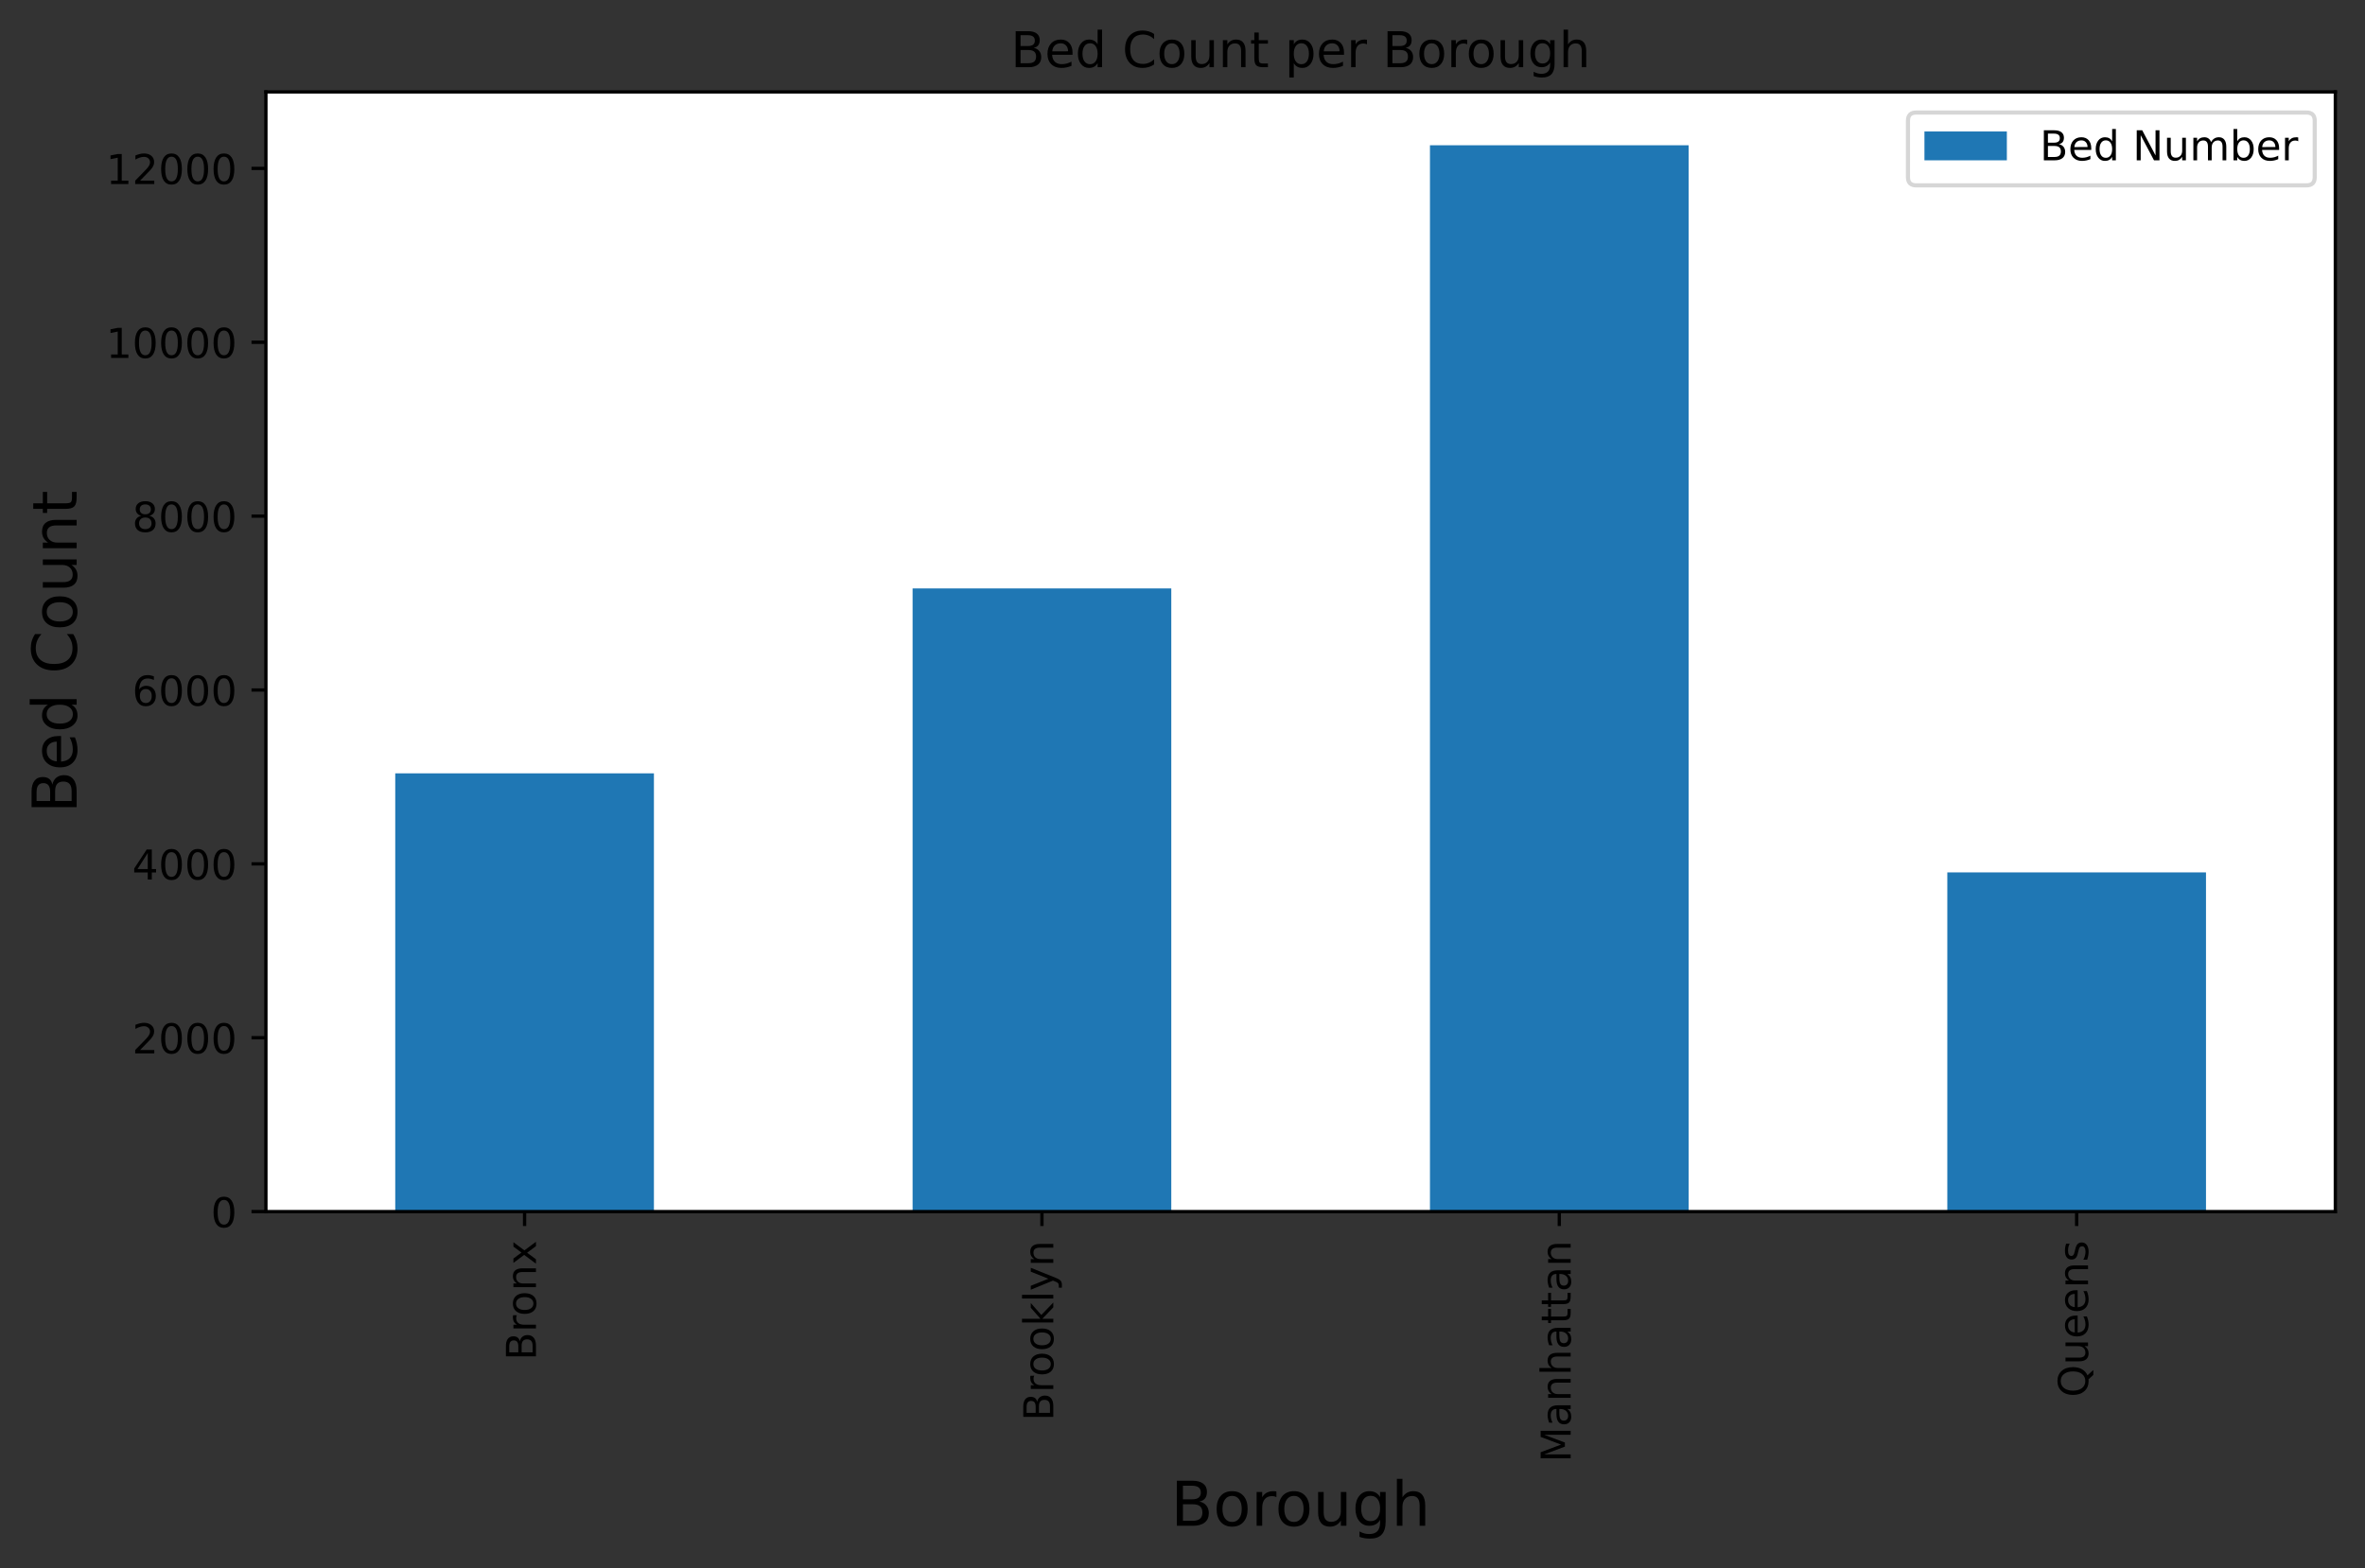 <?xml version="1.0" encoding="UTF-8" standalone="no"?>
<!DOCTYPE svg PUBLIC "-//W3C//DTD SVG 1.1//EN" "http://www.w3.org/Graphics/SVG/1.1/DTD/svg11.dtd">
<!-- Created with matplotlib (https://matplotlib.org/) -->
<svg height="380.701pt" version="1.1" viewBox="0 0 573.93 380.701" width="573.93pt" xmlns="http://www.w3.org/2000/svg" xmlns:xlink="http://www.w3.org/1999/xlink">
 <rect x="0" y="0" width="573.93" height="380.701" fill="#333333" stroke="none"/>
 <defs>
  <style type="text/css">
*{stroke-linecap:butt;stroke-linejoin:round;}
  </style>
 </defs>
 <g id="figure_1">
  <g id="patch_1">
   <path d="M 0 380.701  L 573.93 380.701  L 573.93 -0  L 0 -0  z " style="fill:none;"/>
  </g>
  <g id="axes_1">
   <g id="patch_2">
    <path d="M 64.53 294.118  L 566.73 294.118  L 566.73 22.318  L 64.53 22.318  z " style="fill:#ffffff;"/>
   </g>
   <g id="patch_3">
    <path clip-path="url(#p90ed757ea5)" d="M 95.917 294.118  L 158.692 294.118  L 158.692 187.735  L 95.917 187.735  z " style="fill:#1f77b4;"/>
   </g>
   <g id="patch_4">
    <path clip-path="url(#p90ed757ea5)" d="M 221.467 294.118  L 284.242 294.118  L 284.242 142.847  L 221.467 142.847  z " style="fill:#1f77b4;"/>
   </g>
   <g id="patch_5">
    <path clip-path="url(#p90ed757ea5)" d="M 347.017 294.118  L 409.792 294.118  L 409.792 35.261  L 347.017 35.261  z " style="fill:#1f77b4;"/>
   </g>
   <g id="patch_6">
    <path clip-path="url(#p90ed757ea5)" d="M 472.567 294.118  L 535.342 294.118  L 535.342 211.772  L 472.567 211.772  z " style="fill:#1f77b4;"/>
   </g>
   <g id="matplotlib.axis_1">
    <g id="xtick_1">
     <g id="line2d_1">
      <defs>
       <path d="M 0 0  L 0 3.5  " id="m5c6cbb9370" style="stroke:#000000;stroke-width:0.8;"/>
      </defs>
      <g>
       <use style="stroke:#000000;stroke-width:0.8;" x="127.305" xlink:href="#m5c6cbb9370" y="294.118"/>
      </g>
     </g>
     <g id="text_1">
      <!-- Bronx -->
      <defs>
       <path d="M 19.672 34.812  L 19.672 8.109  L 35.5 8.109  Q 43.453 8.109 47.281 11.406  Q 51.125 14.703 51.125 21.484  Q 51.125 28.328 47.281 31.562  Q 43.453 34.812 35.5 34.812  z M 19.672 64.797  L 19.672 42.828  L 34.281 42.828  Q 41.5 42.828 45.031 45.531  Q 48.578 48.25 48.578 53.812  Q 48.578 59.328 45.031 62.062  Q 41.5 64.797 34.281 64.797  z M 9.812 72.906  L 35.016 72.906  Q 46.297 72.906 52.391 68.219  Q 58.5 63.531 58.5 54.891  Q 58.5 48.188 55.375 44.234  Q 52.25 40.281 46.188 39.312  Q 53.469 37.75 57.5 32.781  Q 61.531 27.828 61.531 20.406  Q 61.531 10.641 54.891 5.312  Q 48.25 0 35.984 0  L 9.812 0  z " id="DejaVuSans-66"/>
       <path d="M 41.109 46.297  Q 39.594 47.172 37.812 47.578  Q 36.031 48 33.891 48  Q 26.266 48 22.188 43.047  Q 18.109 38.094 18.109 28.812  L 18.109 0  L 9.078 0  L 9.078 54.688  L 18.109 54.688  L 18.109 46.188  Q 20.953 51.172 25.484 53.578  Q 30.031 56 36.531 56  Q 37.453 56 38.578 55.875  Q 39.703 55.766 41.062 55.516  z " id="DejaVuSans-114"/>
       <path d="M 30.609 48.391  Q 23.391 48.391 19.188 42.75  Q 14.984 37.109 14.984 27.297  Q 14.984 17.484 19.156 11.844  Q 23.344 6.203 30.609 6.203  Q 37.797 6.203 41.984 11.859  Q 46.188 17.531 46.188 27.297  Q 46.188 37.016 41.984 42.703  Q 37.797 48.391 30.609 48.391  z M 30.609 56  Q 42.328 56 49.016 48.375  Q 55.719 40.766 55.719 27.297  Q 55.719 13.875 49.016 6.219  Q 42.328 -1.422 30.609 -1.422  Q 18.844 -1.422 12.172 6.219  Q 5.516 13.875 5.516 27.297  Q 5.516 40.766 12.172 48.375  Q 18.844 56 30.609 56  z " id="DejaVuSans-111"/>
       <path d="M 54.891 33.016  L 54.891 0  L 45.906 0  L 45.906 32.719  Q 45.906 40.484 42.875 44.328  Q 39.844 48.188 33.797 48.188  Q 26.516 48.188 22.312 43.547  Q 18.109 38.922 18.109 30.906  L 18.109 0  L 9.078 0  L 9.078 54.688  L 18.109 54.688  L 18.109 46.188  Q 21.344 51.125 25.703 53.562  Q 30.078 56 35.797 56  Q 45.219 56 50.047 50.172  Q 54.891 44.344 54.891 33.016  z " id="DejaVuSans-110"/>
       <path d="M 54.891 54.688  L 35.109 28.078  L 55.906 0  L 45.312 0  L 29.391 21.484  L 13.484 0  L 2.875 0  L 24.125 28.609  L 4.688 54.688  L 15.281 54.688  L 29.781 35.203  L 44.281 54.688  z " id="DejaVuSans-120"/>
      </defs>
      <g transform="translate(130.064 330.24)rotate(-90)scale(0.1 -0.1)">
       <use xlink:href="#DejaVuSans-66"/>
       <use x="68.604" xlink:href="#DejaVuSans-114"/>
       <use x="107.467" xlink:href="#DejaVuSans-111"/>
       <use x="168.648" xlink:href="#DejaVuSans-110"/>
       <use x="232.027" xlink:href="#DejaVuSans-120"/>
      </g>
     </g>
    </g>
    <g id="xtick_2">
     <g id="line2d_2">
      <g>
       <use style="stroke:#000000;stroke-width:0.8;" x="252.855" xlink:href="#m5c6cbb9370" y="294.118"/>
      </g>
     </g>
     <g id="text_2">
      <!-- Brooklyn -->
      <defs>
       <path d="M 9.078 75.984  L 18.109 75.984  L 18.109 31.109  L 44.922 54.688  L 56.391 54.688  L 27.391 29.109  L 57.625 0  L 45.906 0  L 18.109 26.703  L 18.109 0  L 9.078 0  z " id="DejaVuSans-107"/>
       <path d="M 9.422 75.984  L 18.406 75.984  L 18.406 0  L 9.422 0  z " id="DejaVuSans-108"/>
       <path d="M 32.172 -5.078  Q 28.375 -14.844 24.75 -17.812  Q 21.141 -20.797 15.094 -20.797  L 7.906 -20.797  L 7.906 -13.281  L 13.188 -13.281  Q 16.891 -13.281 18.938 -11.516  Q 21 -9.766 23.484 -3.219  L 25.094 0.875  L 2.984 54.688  L 12.5 54.688  L 29.594 11.922  L 46.688 54.688  L 56.203 54.688  z " id="DejaVuSans-121"/>
      </defs>
      <g transform="translate(255.614 344.928)rotate(-90)scale(0.1 -0.1)">
       <use xlink:href="#DejaVuSans-66"/>
       <use x="68.604" xlink:href="#DejaVuSans-114"/>
       <use x="107.467" xlink:href="#DejaVuSans-111"/>
       <use x="168.648" xlink:href="#DejaVuSans-111"/>
       <use x="229.83" xlink:href="#DejaVuSans-107"/>
       <use x="287.74" xlink:href="#DejaVuSans-108"/>
       <use x="315.523" xlink:href="#DejaVuSans-121"/>
       <use x="374.703" xlink:href="#DejaVuSans-110"/>
      </g>
     </g>
    </g>
    <g id="xtick_3">
     <g id="line2d_3">
      <g>
       <use style="stroke:#000000;stroke-width:0.8;" x="378.405" xlink:href="#m5c6cbb9370" y="294.118"/>
      </g>
     </g>
     <g id="text_3">
      <!-- Manhattan -->
      <defs>
       <path d="M 9.812 72.906  L 24.516 72.906  L 43.109 23.297  L 61.812 72.906  L 76.516 72.906  L 76.516 0  L 66.891 0  L 66.891 64.016  L 48.094 14.016  L 38.188 14.016  L 19.391 64.016  L 19.391 0  L 9.812 0  z " id="DejaVuSans-77"/>
       <path d="M 34.281 27.484  Q 23.391 27.484 19.188 25  Q 14.984 22.516 14.984 16.5  Q 14.984 11.719 18.141 8.906  Q 21.297 6.109 26.703 6.109  Q 34.188 6.109 38.703 11.406  Q 43.219 16.703 43.219 25.484  L 43.219 27.484  z M 52.203 31.203  L 52.203 0  L 43.219 0  L 43.219 8.297  Q 40.141 3.328 35.547 0.953  Q 30.953 -1.422 24.312 -1.422  Q 15.922 -1.422 10.953 3.297  Q 6 8.016 6 15.922  Q 6 25.141 12.172 29.828  Q 18.359 34.516 30.609 34.516  L 43.219 34.516  L 43.219 35.406  Q 43.219 41.609 39.141 45  Q 35.062 48.391 27.688 48.391  Q 23 48.391 18.547 47.266  Q 14.109 46.141 10.016 43.891  L 10.016 52.203  Q 14.938 54.109 19.578 55.047  Q 24.219 56 28.609 56  Q 40.484 56 46.344 49.844  Q 52.203 43.703 52.203 31.203  z " id="DejaVuSans-97"/>
       <path d="M 54.891 33.016  L 54.891 0  L 45.906 0  L 45.906 32.719  Q 45.906 40.484 42.875 44.328  Q 39.844 48.188 33.797 48.188  Q 26.516 48.188 22.312 43.547  Q 18.109 38.922 18.109 30.906  L 18.109 0  L 9.078 0  L 9.078 75.984  L 18.109 75.984  L 18.109 46.188  Q 21.344 51.125 25.703 53.562  Q 30.078 56 35.797 56  Q 45.219 56 50.047 50.172  Q 54.891 44.344 54.891 33.016  z " id="DejaVuSans-104"/>
       <path d="M 18.312 70.219  L 18.312 54.688  L 36.812 54.688  L 36.812 47.703  L 18.312 47.703  L 18.312 18.016  Q 18.312 11.328 20.141 9.422  Q 21.969 7.516 27.594 7.516  L 36.812 7.516  L 36.812 0  L 27.594 0  Q 17.188 0 13.234 3.875  Q 9.281 7.766 9.281 18.016  L 9.281 47.703  L 2.688 47.703  L 2.688 54.688  L 9.281 54.688  L 9.281 70.219  z " id="DejaVuSans-116"/>
      </defs>
      <g transform="translate(381.164 354.984)rotate(-90)scale(0.1 -0.1)">
       <use xlink:href="#DejaVuSans-77"/>
       <use x="86.279" xlink:href="#DejaVuSans-97"/>
       <use x="147.559" xlink:href="#DejaVuSans-110"/>
       <use x="210.938" xlink:href="#DejaVuSans-104"/>
       <use x="274.316" xlink:href="#DejaVuSans-97"/>
       <use x="335.596" xlink:href="#DejaVuSans-116"/>
       <use x="374.805" xlink:href="#DejaVuSans-116"/>
       <use x="414.014" xlink:href="#DejaVuSans-97"/>
       <use x="475.293" xlink:href="#DejaVuSans-110"/>
      </g>
     </g>
    </g>
    <g id="xtick_4">
     <g id="line2d_4">
      <g>
       <use style="stroke:#000000;stroke-width:0.8;" x="503.955" xlink:href="#m5c6cbb9370" y="294.118"/>
      </g>
     </g>
     <g id="text_4">
      <!-- Queens -->
      <defs>
       <path d="M 39.406 66.219  Q 28.656 66.219 22.328 58.203  Q 16.016 50.203 16.016 36.375  Q 16.016 22.609 22.328 14.594  Q 28.656 6.594 39.406 6.594  Q 50.141 6.594 56.422 14.594  Q 62.703 22.609 62.703 36.375  Q 62.703 50.203 56.422 58.203  Q 50.141 66.219 39.406 66.219  z M 53.219 1.312  L 66.219 -12.891  L 54.297 -12.891  L 43.5 -1.219  Q 41.891 -1.312 41.031 -1.359  Q 40.188 -1.422 39.406 -1.422  Q 24.031 -1.422 14.812 8.859  Q 5.609 19.141 5.609 36.375  Q 5.609 53.656 14.812 63.938  Q 24.031 74.219 39.406 74.219  Q 54.734 74.219 63.906 63.938  Q 73.094 53.656 73.094 36.375  Q 73.094 23.688 67.984 14.641  Q 62.891 5.609 53.219 1.312  z " id="DejaVuSans-81"/>
       <path d="M 8.5 21.578  L 8.5 54.688  L 17.484 54.688  L 17.484 21.922  Q 17.484 14.156 20.5 10.266  Q 23.531 6.391 29.594 6.391  Q 36.859 6.391 41.078 11.031  Q 45.312 15.672 45.312 23.688  L 45.312 54.688  L 54.297 54.688  L 54.297 0  L 45.312 0  L 45.312 8.406  Q 42.047 3.422 37.719 1  Q 33.406 -1.422 27.688 -1.422  Q 18.266 -1.422 13.375 4.438  Q 8.5 10.297 8.5 21.578  z M 31.109 56  z " id="DejaVuSans-117"/>
       <path d="M 56.203 29.594  L 56.203 25.203  L 14.891 25.203  Q 15.484 15.922 20.484 11.062  Q 25.484 6.203 34.422 6.203  Q 39.594 6.203 44.453 7.469  Q 49.312 8.734 54.109 11.281  L 54.109 2.781  Q 49.266 0.734 44.188 -0.344  Q 39.109 -1.422 33.891 -1.422  Q 20.797 -1.422 13.156 6.188  Q 5.516 13.812 5.516 26.812  Q 5.516 40.234 12.766 48.109  Q 20.016 56 32.328 56  Q 43.359 56 49.781 48.891  Q 56.203 41.797 56.203 29.594  z M 47.219 32.234  Q 47.125 39.594 43.094 43.984  Q 39.062 48.391 32.422 48.391  Q 24.906 48.391 20.391 44.141  Q 15.875 39.891 15.188 32.172  z " id="DejaVuSans-101"/>
       <path d="M 44.281 53.078  L 44.281 44.578  Q 40.484 46.531 36.375 47.5  Q 32.281 48.484 27.875 48.484  Q 21.188 48.484 17.844 46.438  Q 14.5 44.391 14.5 40.281  Q 14.5 37.156 16.891 35.375  Q 19.281 33.594 26.516 31.984  L 29.594 31.297  Q 39.156 29.25 43.188 25.516  Q 47.219 21.781 47.219 15.094  Q 47.219 7.469 41.188 3.016  Q 35.156 -1.422 24.609 -1.422  Q 20.219 -1.422 15.453 -0.562  Q 10.688 0.297 5.422 2  L 5.422 11.281  Q 10.406 8.688 15.234 7.391  Q 20.062 6.109 24.812 6.109  Q 31.156 6.109 34.562 8.281  Q 37.984 10.453 37.984 14.406  Q 37.984 18.062 35.516 20.016  Q 33.062 21.969 24.703 23.781  L 21.578 24.516  Q 13.234 26.266 9.516 29.906  Q 5.812 33.547 5.812 39.891  Q 5.812 47.609 11.281 51.797  Q 16.75 56 26.812 56  Q 31.781 56 36.172 55.266  Q 40.578 54.547 44.281 53.078  z " id="DejaVuSans-115"/>
      </defs>
      <g transform="translate(506.714 339.181)rotate(-90)scale(0.1 -0.1)">
       <use xlink:href="#DejaVuSans-81"/>
       <use x="78.711" xlink:href="#DejaVuSans-117"/>
       <use x="142.09" xlink:href="#DejaVuSans-101"/>
       <use x="203.613" xlink:href="#DejaVuSans-101"/>
       <use x="265.137" xlink:href="#DejaVuSans-110"/>
       <use x="328.516" xlink:href="#DejaVuSans-115"/>
      </g>
     </g>
    </g>
    <g id="text_5">
     <!-- Borough -->
     <defs>
      <path d="M 45.406 27.984  Q 45.406 37.75 41.375 43.109  Q 37.359 48.484 30.078 48.484  Q 22.859 48.484 18.828 43.109  Q 14.797 37.75 14.797 27.984  Q 14.797 18.266 18.828 12.891  Q 22.859 7.516 30.078 7.516  Q 37.359 7.516 41.375 12.891  Q 45.406 18.266 45.406 27.984  z M 54.391 6.781  Q 54.391 -7.172 48.188 -13.984  Q 42 -20.797 29.203 -20.797  Q 24.469 -20.797 20.266 -20.094  Q 16.062 -19.391 12.109 -17.922  L 12.109 -9.188  Q 16.062 -11.328 19.922 -12.344  Q 23.781 -13.375 27.781 -13.375  Q 36.625 -13.375 41.016 -8.766  Q 45.406 -4.156 45.406 5.172  L 45.406 9.625  Q 42.625 4.781 38.281 2.391  Q 33.938 0 27.875 0  Q 17.828 0 11.672 7.656  Q 5.516 15.328 5.516 27.984  Q 5.516 40.672 11.672 48.328  Q 17.828 56 27.875 56  Q 33.938 56 38.281 53.609  Q 42.625 51.219 45.406 46.391  L 45.406 54.688  L 54.391 54.688  z " id="DejaVuSans-103"/>
     </defs>
     <g transform="translate(284.124 370.381)scale(0.15 -0.15)">
      <use xlink:href="#DejaVuSans-66"/>
      <use x="68.604" xlink:href="#DejaVuSans-111"/>
      <use x="129.785" xlink:href="#DejaVuSans-114"/>
      <use x="168.648" xlink:href="#DejaVuSans-111"/>
      <use x="229.83" xlink:href="#DejaVuSans-117"/>
      <use x="293.209" xlink:href="#DejaVuSans-103"/>
      <use x="356.686" xlink:href="#DejaVuSans-104"/>
     </g>
    </g>
   </g>
   <g id="matplotlib.axis_2">
    <g id="ytick_1">
     <g id="line2d_5">
      <defs>
       <path d="M 0 0  L -3.5 0  " id="m968f1780c7" style="stroke:#000000;stroke-width:0.8;"/>
      </defs>
      <g>
       <use style="stroke:#000000;stroke-width:0.8;" x="64.53" xlink:href="#m968f1780c7" y="294.118"/>
      </g>
     </g>
     <g id="text_6">
      <!-- 0 -->
      <defs>
       <path d="M 31.781 66.406  Q 24.172 66.406 20.328 58.906  Q 16.5 51.422 16.5 36.375  Q 16.5 21.391 20.328 13.891  Q 24.172 6.391 31.781 6.391  Q 39.453 6.391 43.281 13.891  Q 47.125 21.391 47.125 36.375  Q 47.125 51.422 43.281 58.906  Q 39.453 66.406 31.781 66.406  z M 31.781 74.219  Q 44.047 74.219 50.516 64.516  Q 56.984 54.828 56.984 36.375  Q 56.984 17.969 50.516 8.266  Q 44.047 -1.422 31.781 -1.422  Q 19.531 -1.422 13.062 8.266  Q 6.594 17.969 6.594 36.375  Q 6.594 54.828 13.062 64.516  Q 19.531 74.219 31.781 74.219  z " id="DejaVuSans-48"/>
      </defs>
      <g transform="translate(51.167 297.917)scale(0.1 -0.1)">
       <use xlink:href="#DejaVuSans-48"/>
      </g>
     </g>
    </g>
    <g id="ytick_2">
     <g id="line2d_6">
      <g>
       <use style="stroke:#000000;stroke-width:0.8;" x="64.53" xlink:href="#m968f1780c7" y="251.911"/>
      </g>
     </g>
     <g id="text_7">
      <!-- 2000 -->
      <defs>
       <path d="M 19.188 8.297  L 53.609 8.297  L 53.609 0  L 7.328 0  L 7.328 8.297  Q 12.938 14.109 22.625 23.891  Q 32.328 33.688 34.812 36.531  Q 39.547 41.844 41.422 45.531  Q 43.312 49.219 43.312 52.781  Q 43.312 58.594 39.234 62.25  Q 35.156 65.922 28.609 65.922  Q 23.969 65.922 18.812 64.312  Q 13.672 62.703 7.812 59.422  L 7.812 69.391  Q 13.766 71.781 18.938 73  Q 24.125 74.219 28.422 74.219  Q 39.75 74.219 46.484 68.547  Q 53.219 62.891 53.219 53.422  Q 53.219 48.922 51.531 44.891  Q 49.859 40.875 45.406 35.406  Q 44.188 33.984 37.641 27.219  Q 31.109 20.453 19.188 8.297  z " id="DejaVuSans-50"/>
      </defs>
      <g transform="translate(32.08 255.71)scale(0.1 -0.1)">
       <use xlink:href="#DejaVuSans-50"/>
       <use x="63.623" xlink:href="#DejaVuSans-48"/>
       <use x="127.246" xlink:href="#DejaVuSans-48"/>
       <use x="190.869" xlink:href="#DejaVuSans-48"/>
      </g>
     </g>
    </g>
    <g id="ytick_3">
     <g id="line2d_7">
      <g>
       <use style="stroke:#000000;stroke-width:0.8;" x="64.53" xlink:href="#m968f1780c7" y="209.704"/>
      </g>
     </g>
     <g id="text_8">
      <!-- 4000 -->
      <defs>
       <path d="M 37.797 64.312  L 12.891 25.391  L 37.797 25.391  z M 35.203 72.906  L 47.609 72.906  L 47.609 25.391  L 58.016 25.391  L 58.016 17.188  L 47.609 17.188  L 47.609 0  L 37.797 0  L 37.797 17.188  L 4.891 17.188  L 4.891 26.703  z " id="DejaVuSans-52"/>
      </defs>
      <g transform="translate(32.08 213.503)scale(0.1 -0.1)">
       <use xlink:href="#DejaVuSans-52"/>
       <use x="63.623" xlink:href="#DejaVuSans-48"/>
       <use x="127.246" xlink:href="#DejaVuSans-48"/>
       <use x="190.869" xlink:href="#DejaVuSans-48"/>
      </g>
     </g>
    </g>
    <g id="ytick_4">
     <g id="line2d_8">
      <g>
       <use style="stroke:#000000;stroke-width:0.8;" x="64.53" xlink:href="#m968f1780c7" y="167.496"/>
      </g>
     </g>
     <g id="text_9">
      <!-- 6000 -->
      <defs>
       <path d="M 33.016 40.375  Q 26.375 40.375 22.484 35.828  Q 18.609 31.297 18.609 23.391  Q 18.609 15.531 22.484 10.953  Q 26.375 6.391 33.016 6.391  Q 39.656 6.391 43.531 10.953  Q 47.406 15.531 47.406 23.391  Q 47.406 31.297 43.531 35.828  Q 39.656 40.375 33.016 40.375  z M 52.594 71.297  L 52.594 62.312  Q 48.875 64.062 45.094 64.984  Q 41.312 65.922 37.594 65.922  Q 27.828 65.922 22.672 59.328  Q 17.531 52.734 16.797 39.406  Q 19.672 43.656 24.016 45.922  Q 28.375 48.188 33.594 48.188  Q 44.578 48.188 50.953 41.516  Q 57.328 34.859 57.328 23.391  Q 57.328 12.156 50.688 5.359  Q 44.047 -1.422 33.016 -1.422  Q 20.359 -1.422 13.672 8.266  Q 6.984 17.969 6.984 36.375  Q 6.984 53.656 15.188 63.938  Q 23.391 74.219 37.203 74.219  Q 40.922 74.219 44.703 73.484  Q 48.484 72.75 52.594 71.297  z " id="DejaVuSans-54"/>
      </defs>
      <g transform="translate(32.08 171.296)scale(0.1 -0.1)">
       <use xlink:href="#DejaVuSans-54"/>
       <use x="63.623" xlink:href="#DejaVuSans-48"/>
       <use x="127.246" xlink:href="#DejaVuSans-48"/>
       <use x="190.869" xlink:href="#DejaVuSans-48"/>
      </g>
     </g>
    </g>
    <g id="ytick_5">
     <g id="line2d_9">
      <g>
       <use style="stroke:#000000;stroke-width:0.8;" x="64.53" xlink:href="#m968f1780c7" y="125.289"/>
      </g>
     </g>
     <g id="text_10">
      <!-- 8000 -->
      <defs>
       <path d="M 31.781 34.625  Q 24.75 34.625 20.719 30.859  Q 16.703 27.094 16.703 20.516  Q 16.703 13.922 20.719 10.156  Q 24.75 6.391 31.781 6.391  Q 38.812 6.391 42.859 10.172  Q 46.922 13.969 46.922 20.516  Q 46.922 27.094 42.891 30.859  Q 38.875 34.625 31.781 34.625  z M 21.922 38.812  Q 15.578 40.375 12.031 44.719  Q 8.5 49.078 8.5 55.328  Q 8.5 64.062 14.719 69.141  Q 20.953 74.219 31.781 74.219  Q 42.672 74.219 48.875 69.141  Q 55.078 64.062 55.078 55.328  Q 55.078 49.078 51.531 44.719  Q 48 40.375 41.703 38.812  Q 48.828 37.156 52.797 32.312  Q 56.781 27.484 56.781 20.516  Q 56.781 9.906 50.312 4.234  Q 43.844 -1.422 31.781 -1.422  Q 19.734 -1.422 13.25 4.234  Q 6.781 9.906 6.781 20.516  Q 6.781 27.484 10.781 32.312  Q 14.797 37.156 21.922 38.812  z M 18.312 54.391  Q 18.312 48.734 21.844 45.562  Q 25.391 42.391 31.781 42.391  Q 38.141 42.391 41.719 45.562  Q 45.312 48.734 45.312 54.391  Q 45.312 60.062 41.719 63.234  Q 38.141 66.406 31.781 66.406  Q 25.391 66.406 21.844 63.234  Q 18.312 60.062 18.312 54.391  z " id="DejaVuSans-56"/>
      </defs>
      <g transform="translate(32.08 129.088)scale(0.1 -0.1)">
       <use xlink:href="#DejaVuSans-56"/>
       <use x="63.623" xlink:href="#DejaVuSans-48"/>
       <use x="127.246" xlink:href="#DejaVuSans-48"/>
       <use x="190.869" xlink:href="#DejaVuSans-48"/>
      </g>
     </g>
    </g>
    <g id="ytick_6">
     <g id="line2d_10">
      <g>
       <use style="stroke:#000000;stroke-width:0.8;" x="64.53" xlink:href="#m968f1780c7" y="83.082"/>
      </g>
     </g>
     <g id="text_11">
      <!-- 10000 -->
      <defs>
       <path d="M 12.406 8.297  L 28.516 8.297  L 28.516 63.922  L 10.984 60.406  L 10.984 69.391  L 28.422 72.906  L 38.281 72.906  L 38.281 8.297  L 54.391 8.297  L 54.391 0  L 12.406 0  z " id="DejaVuSans-49"/>
      </defs>
      <g transform="translate(25.717 86.881)scale(0.1 -0.1)">
       <use xlink:href="#DejaVuSans-49"/>
       <use x="63.623" xlink:href="#DejaVuSans-48"/>
       <use x="127.246" xlink:href="#DejaVuSans-48"/>
       <use x="190.869" xlink:href="#DejaVuSans-48"/>
       <use x="254.492" xlink:href="#DejaVuSans-48"/>
      </g>
     </g>
    </g>
    <g id="ytick_7">
     <g id="line2d_11">
      <g>
       <use style="stroke:#000000;stroke-width:0.8;" x="64.53" xlink:href="#m968f1780c7" y="40.875"/>
      </g>
     </g>
     <g id="text_12">
      <!-- 12000 -->
      <g transform="translate(25.717 44.674)scale(0.1 -0.1)">
       <use xlink:href="#DejaVuSans-49"/>
       <use x="63.623" xlink:href="#DejaVuSans-50"/>
       <use x="127.246" xlink:href="#DejaVuSans-48"/>
       <use x="190.869" xlink:href="#DejaVuSans-48"/>
       <use x="254.492" xlink:href="#DejaVuSans-48"/>
      </g>
     </g>
    </g>
    <g id="text_13">
     <!-- Bed Count -->
     <defs>
      <path d="M 45.406 46.391  L 45.406 75.984  L 54.391 75.984  L 54.391 0  L 45.406 0  L 45.406 8.203  Q 42.578 3.328 38.25 0.953  Q 33.938 -1.422 27.875 -1.422  Q 17.969 -1.422 11.734 6.484  Q 5.516 14.406 5.516 27.297  Q 5.516 40.188 11.734 48.094  Q 17.969 56 27.875 56  Q 33.938 56 38.25 53.625  Q 42.578 51.266 45.406 46.391  z M 14.797 27.297  Q 14.797 17.391 18.875 11.75  Q 22.953 6.109 30.078 6.109  Q 37.203 6.109 41.297 11.75  Q 45.406 17.391 45.406 27.297  Q 45.406 37.203 41.297 42.844  Q 37.203 48.484 30.078 48.484  Q 22.953 48.484 18.875 42.844  Q 14.797 37.203 14.797 27.297  z " id="DejaVuSans-100"/>
      <path id="DejaVuSans-32"/>
      <path d="M 64.406 67.281  L 64.406 56.891  Q 59.422 61.531 53.781 63.812  Q 48.141 66.109 41.797 66.109  Q 29.297 66.109 22.656 58.469  Q 16.016 50.828 16.016 36.375  Q 16.016 21.969 22.656 14.328  Q 29.297 6.688 41.797 6.688  Q 48.141 6.688 53.781 8.984  Q 59.422 11.281 64.406 15.922  L 64.406 5.609  Q 59.234 2.094 53.438 0.328  Q 47.656 -1.422 41.219 -1.422  Q 24.656 -1.422 15.125 8.703  Q 5.609 18.844 5.609 36.375  Q 5.609 53.953 15.125 64.078  Q 24.656 74.219 41.219 74.219  Q 47.75 74.219 53.531 72.484  Q 59.328 70.75 64.406 67.281  z " id="DejaVuSans-67"/>
     </defs>
     <g transform="translate(18.598 197.396)rotate(-90)scale(0.15 -0.15)">
      <use xlink:href="#DejaVuSans-66"/>
      <use x="68.604" xlink:href="#DejaVuSans-101"/>
      <use x="130.127" xlink:href="#DejaVuSans-100"/>
      <use x="193.604" xlink:href="#DejaVuSans-32"/>
      <use x="225.391" xlink:href="#DejaVuSans-67"/>
      <use x="295.215" xlink:href="#DejaVuSans-111"/>
      <use x="356.396" xlink:href="#DejaVuSans-117"/>
      <use x="419.775" xlink:href="#DejaVuSans-110"/>
      <use x="483.154" xlink:href="#DejaVuSans-116"/>
     </g>
    </g>
   </g>
   <g id="patch_7">
    <path d="M 64.53 294.118  L 64.53 22.318  " style="fill:none;stroke:#000000;stroke-linecap:square;stroke-linejoin:miter;stroke-width:0.8;"/>
   </g>
   <g id="patch_8">
    <path d="M 566.73 294.118  L 566.73 22.318  " style="fill:none;stroke:#000000;stroke-linecap:square;stroke-linejoin:miter;stroke-width:0.8;"/>
   </g>
   <g id="patch_9">
    <path d="M 64.53 294.118  L 566.73 294.118  " style="fill:none;stroke:#000000;stroke-linecap:square;stroke-linejoin:miter;stroke-width:0.8;"/>
   </g>
   <g id="patch_10">
    <path d="M 64.53 22.318  L 566.73 22.318  " style="fill:none;stroke:#000000;stroke-linecap:square;stroke-linejoin:miter;stroke-width:0.8;"/>
   </g>
   <g id="text_14">
    <!-- Bed Count per Borough -->
    <defs>
     <path d="M 18.109 8.203  L 18.109 -20.797  L 9.078 -20.797  L 9.078 54.688  L 18.109 54.688  L 18.109 46.391  Q 20.953 51.266 25.266 53.625  Q 29.594 56 35.594 56  Q 45.562 56 51.781 48.094  Q 58.016 40.188 58.016 27.297  Q 58.016 14.406 51.781 6.484  Q 45.562 -1.422 35.594 -1.422  Q 29.594 -1.422 25.266 0.953  Q 20.953 3.328 18.109 8.203  z M 48.688 27.297  Q 48.688 37.203 44.609 42.844  Q 40.531 48.484 33.406 48.484  Q 26.266 48.484 22.188 42.844  Q 18.109 37.203 18.109 27.297  Q 18.109 17.391 22.188 11.75  Q 26.266 6.109 33.406 6.109  Q 40.531 6.109 44.609 11.75  Q 48.688 17.391 48.688 27.297  z " id="DejaVuSans-112"/>
    </defs>
    <g transform="translate(245.301 16.318)scale(0.12 -0.12)">
     <use xlink:href="#DejaVuSans-66"/>
     <use x="68.604" xlink:href="#DejaVuSans-101"/>
     <use x="130.127" xlink:href="#DejaVuSans-100"/>
     <use x="193.604" xlink:href="#DejaVuSans-32"/>
     <use x="225.391" xlink:href="#DejaVuSans-67"/>
     <use x="295.215" xlink:href="#DejaVuSans-111"/>
     <use x="356.396" xlink:href="#DejaVuSans-117"/>
     <use x="419.775" xlink:href="#DejaVuSans-110"/>
     <use x="483.154" xlink:href="#DejaVuSans-116"/>
     <use x="522.363" xlink:href="#DejaVuSans-32"/>
     <use x="554.15" xlink:href="#DejaVuSans-112"/>
     <use x="617.627" xlink:href="#DejaVuSans-101"/>
     <use x="679.15" xlink:href="#DejaVuSans-114"/>
     <use x="720.264" xlink:href="#DejaVuSans-32"/>
     <use x="752.051" xlink:href="#DejaVuSans-66"/>
     <use x="820.654" xlink:href="#DejaVuSans-111"/>
     <use x="881.836" xlink:href="#DejaVuSans-114"/>
     <use x="920.699" xlink:href="#DejaVuSans-111"/>
     <use x="981.881" xlink:href="#DejaVuSans-117"/>
     <use x="1045.26" xlink:href="#DejaVuSans-103"/>
     <use x="1108.736" xlink:href="#DejaVuSans-104"/>
    </g>
   </g>
   <g id="legend_1">
    <g id="patch_11">
     <path d="M 465.017 44.996  L 559.73 44.996  Q 561.73 44.996 561.73 42.996  L 561.73 29.318  Q 561.73 27.318 559.73 27.318  L 465.017 27.318  Q 463.017 27.318 463.017 29.318  L 463.017 42.996  Q 463.017 44.996 465.017 44.996  z " style="fill:#ffffff;opacity:0.8;stroke:#cccccc;stroke-linejoin:miter;"/>
    </g>
    <g id="patch_12">
     <path d="M 467.017 38.917  L 487.017 38.917  L 487.017 31.917  L 467.017 31.917  z " style="fill:#1f77b4;"/>
    </g>
    <g id="text_15">
     <!-- Bed Number -->
     <defs>
      <path d="M 9.812 72.906  L 23.094 72.906  L 55.422 11.922  L 55.422 72.906  L 64.984 72.906  L 64.984 0  L 51.703 0  L 19.391 60.984  L 19.391 0  L 9.812 0  z " id="DejaVuSans-78"/>
      <path d="M 52 44.188  Q 55.375 50.25 60.062 53.125  Q 64.75 56 71.094 56  Q 79.641 56 84.281 50.016  Q 88.922 44.047 88.922 33.016  L 88.922 0  L 79.891 0  L 79.891 32.719  Q 79.891 40.578 77.094 44.375  Q 74.312 48.188 68.609 48.188  Q 61.625 48.188 57.562 43.547  Q 53.516 38.922 53.516 30.906  L 53.516 0  L 44.484 0  L 44.484 32.719  Q 44.484 40.625 41.703 44.406  Q 38.922 48.188 33.109 48.188  Q 26.219 48.188 22.156 43.531  Q 18.109 38.875 18.109 30.906  L 18.109 0  L 9.078 0  L 9.078 54.688  L 18.109 54.688  L 18.109 46.188  Q 21.188 51.219 25.484 53.609  Q 29.781 56 35.688 56  Q 41.656 56 45.828 52.969  Q 50 49.953 52 44.188  z " id="DejaVuSans-109"/>
      <path d="M 48.688 27.297  Q 48.688 37.203 44.609 42.844  Q 40.531 48.484 33.406 48.484  Q 26.266 48.484 22.188 42.844  Q 18.109 37.203 18.109 27.297  Q 18.109 17.391 22.188 11.75  Q 26.266 6.109 33.406 6.109  Q 40.531 6.109 44.609 11.75  Q 48.688 17.391 48.688 27.297  z M 18.109 46.391  Q 20.953 51.266 25.266 53.625  Q 29.594 56 35.594 56  Q 45.562 56 51.781 48.094  Q 58.016 40.188 58.016 27.297  Q 58.016 14.406 51.781 6.484  Q 45.562 -1.422 35.594 -1.422  Q 29.594 -1.422 25.266 0.953  Q 20.953 3.328 18.109 8.203  L 18.109 0  L 9.078 0  L 9.078 75.984  L 18.109 75.984  z " id="DejaVuSans-98"/>
     </defs>
     <g transform="translate(495.017 38.917)scale(0.1 -0.1)">
      <use xlink:href="#DejaVuSans-66"/>
      <use x="68.604" xlink:href="#DejaVuSans-101"/>
      <use x="130.127" xlink:href="#DejaVuSans-100"/>
      <use x="193.604" xlink:href="#DejaVuSans-32"/>
      <use x="225.391" xlink:href="#DejaVuSans-78"/>
      <use x="300.195" xlink:href="#DejaVuSans-117"/>
      <use x="363.574" xlink:href="#DejaVuSans-109"/>
      <use x="460.986" xlink:href="#DejaVuSans-98"/>
      <use x="524.463" xlink:href="#DejaVuSans-101"/>
      <use x="585.986" xlink:href="#DejaVuSans-114"/>
     </g>
    </g>
   </g>
  </g>
 </g>
 <defs>
  <clipPath id="p90ed757ea5">
   <rect height="271.8" width="502.2" x="64.53" y="22.318"/>
  </clipPath>
 </defs>
</svg>